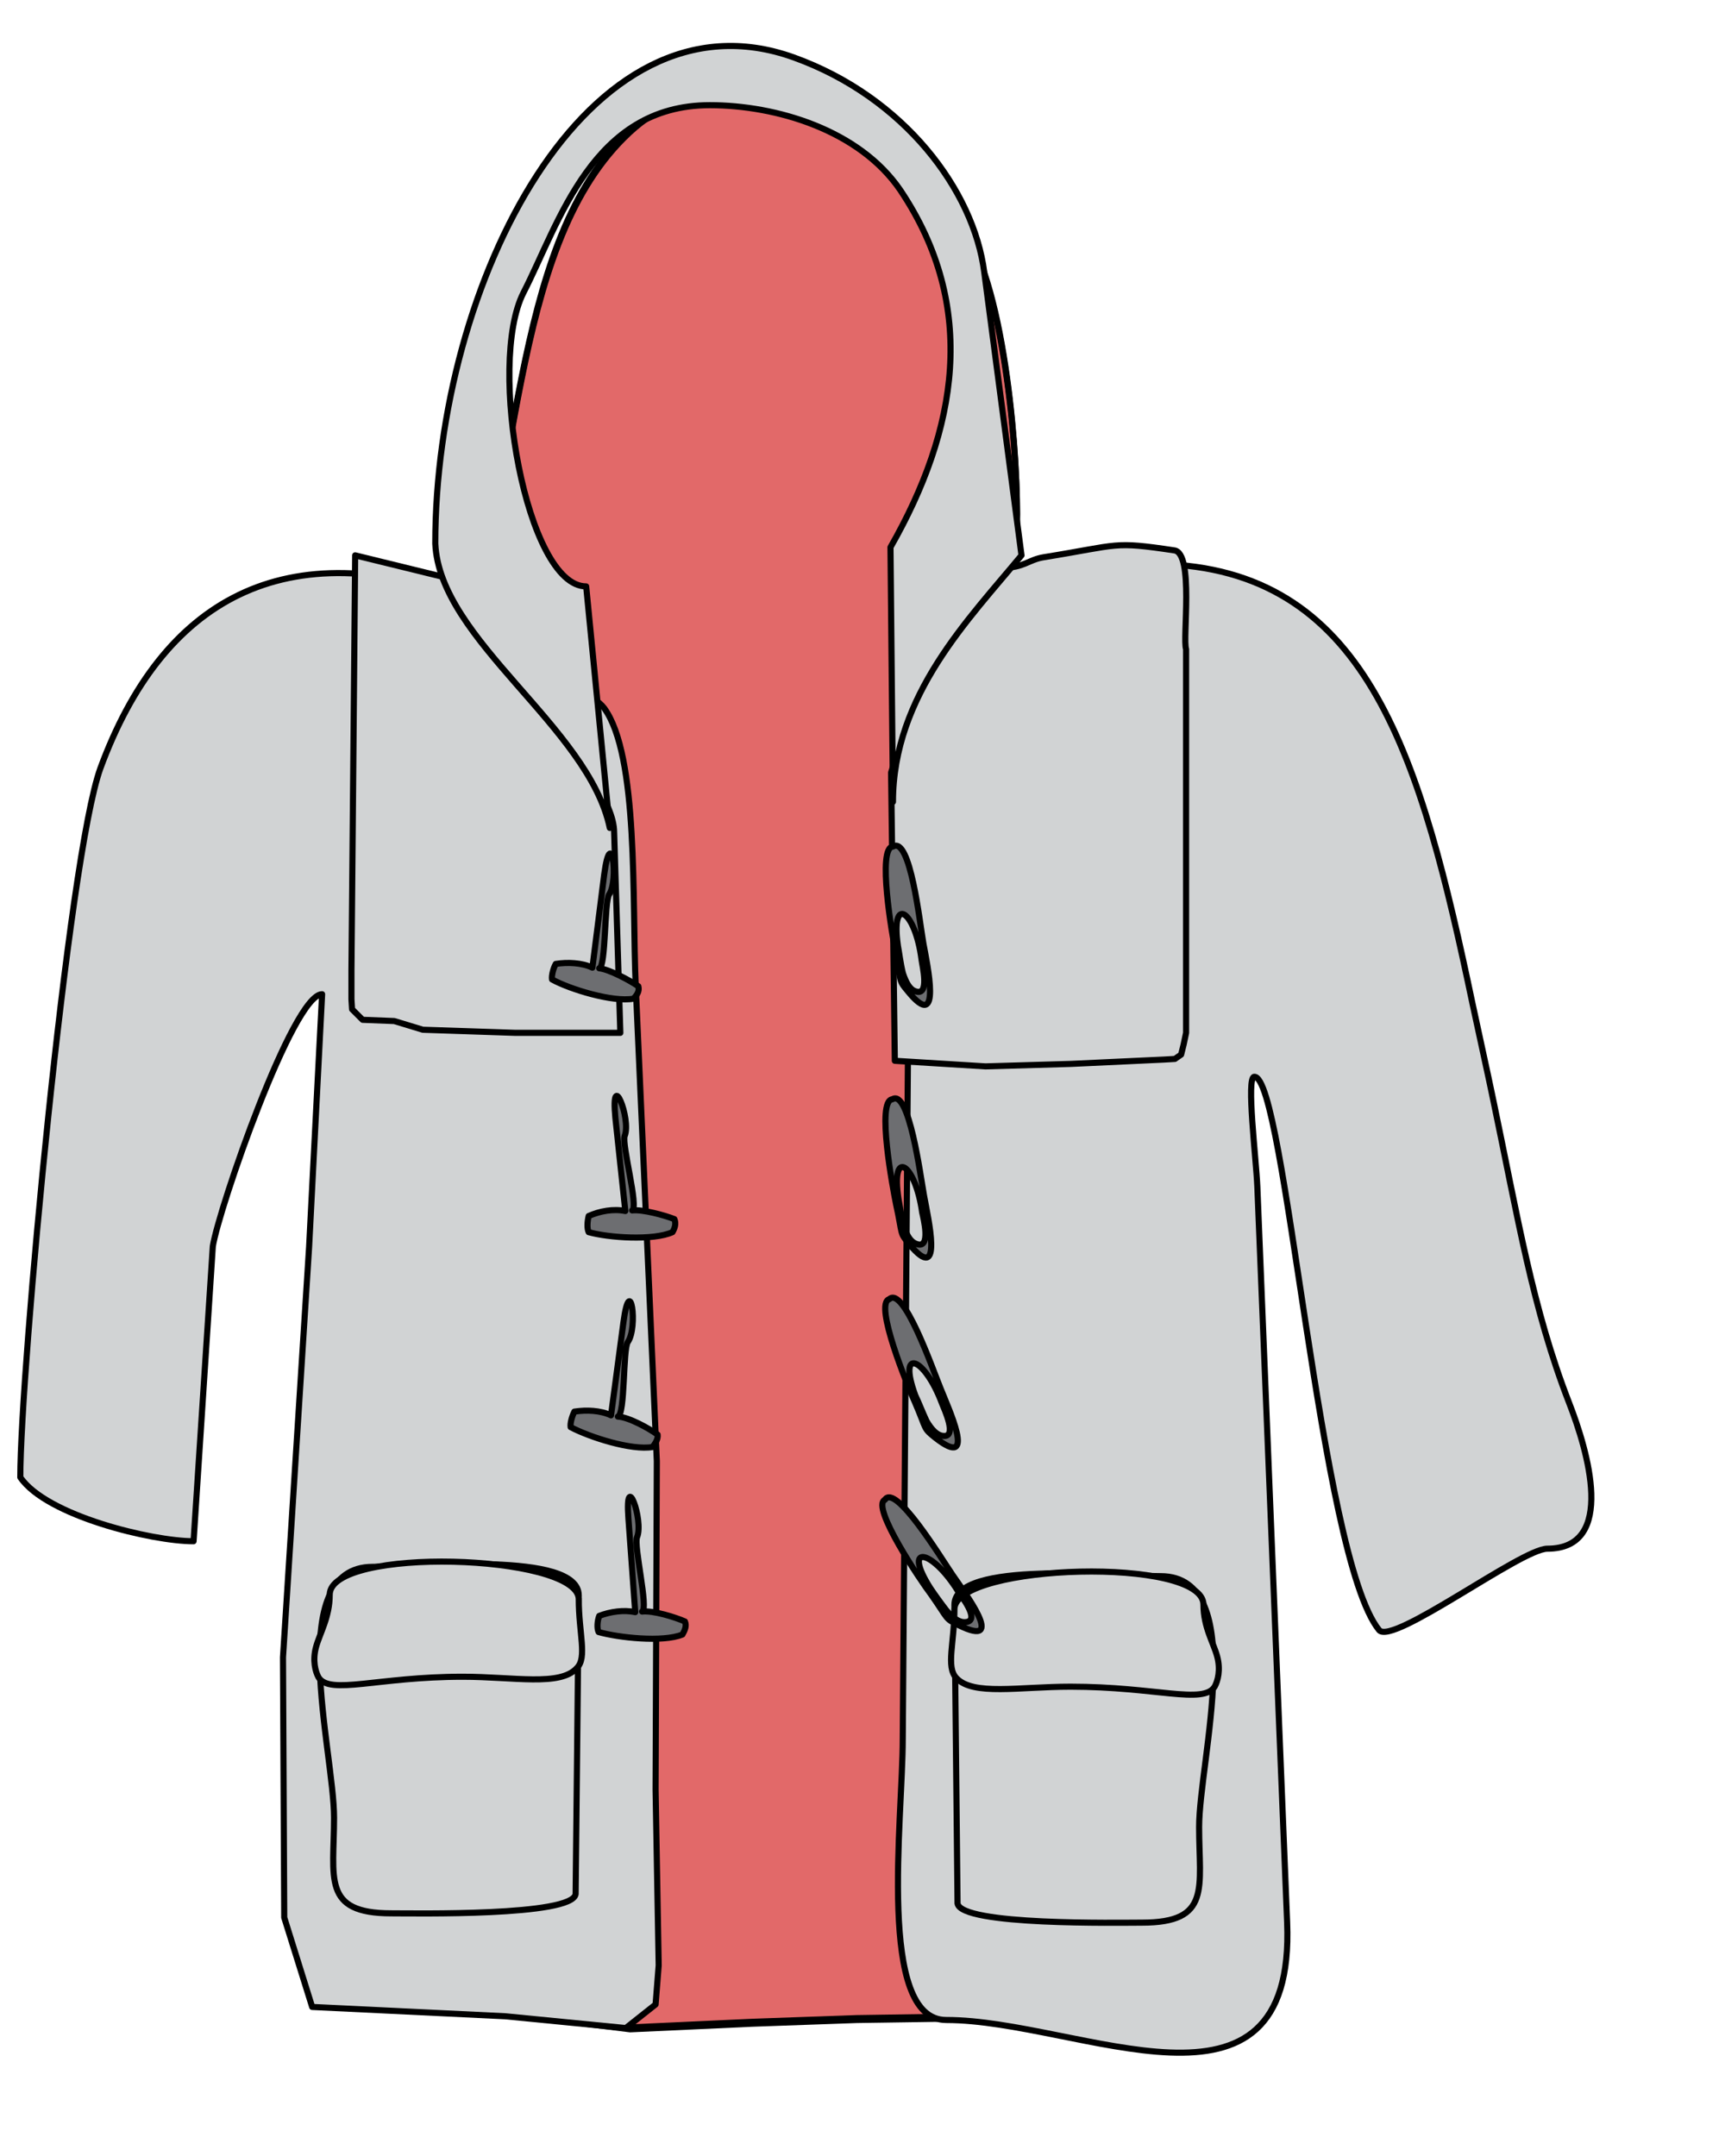 <?xml version="1.0" encoding="utf-8"?>
<!-- Generator: Adobe Illustrator 15.0.0, SVG Export Plug-In  -->
<!DOCTYPE svg PUBLIC "-//W3C//DTD SVG 1.1//EN" "http://www.w3.org/Graphics/SVG/1.1/DTD/svg11.dtd">
<svg version="1.1"
	 xmlns="http://www.w3.org/2000/svg" xmlns:xlink="http://www.w3.org/1999/xlink" xmlns:a="http://ns.adobe.com/AdobeSVGViewerExtensions/3.0/"
	 x="0px" y="0px" width="200px" height="250px" viewBox="0 0 200 250" overflow="visible" enable-background="new 0 0 183 236"
	 xml:space="preserve">
<defs>
  <filter id="dropshadow" height="130%">
    <feGaussianBlur in="SourceAlpha" stdDeviation="3"/> <!-- stdDeviation is how much to blur -->
    <feOffset dx="2" dy="2" result="offsetblur"/> <!-- how much to offset -->
    <feMerge>
      <feMergeNode/> <!-- this contains the offset blurred image -->
      <feMergeNode in="SourceGraphic"/> <!-- this contains the element that the filter is applied to -->
    </feMerge>
  </filter>
</defs>
<path fill="#E26969" stroke="#000000" stroke-width="0.709" stroke-linecap="round" stroke-linejoin="round" stroke-miterlimit="10" d="
	M50.899,77.14c7.488-22.536,6.192-49.968,19.44-63.144c13.68-13.752,31.824,3.096,38.448,9.648c5.328,5.328,7.128,25.2,7.128,34.056
	l-2.664,168.479l-6.192,5.904l-9.72,0.145l-12.168,0.432l-14.112,0.648l-6.984-0.865L50.899,77.14z" style="filter:url(#dropshadow)" />
<path id="SVGID_2_" fill="none" stroke="#000000" stroke-width="0.709" stroke-linecap="round" stroke-linejoin="round" stroke-miterlimit="10" d="
	M50.899,76.924c7.488-22.536,6.192-49.968,19.44-63.144c13.68-13.752,31.824,3.096,38.448,9.647
	c5.328,5.256,7.128,25.2,7.128,34.056l-2.664,168.48l-6.192,5.904l-9.72,0.144l-12.168,0.432l-14.112,0.648l-6.984-0.863
	L50.899,76.924z" style="filter:url(#dropshadow)" />
<path fill="#D1D3D4" stroke="#000000" stroke-width="0.709" stroke-linecap="round" stroke-linejoin="round" stroke-miterlimit="10" d="
	M103.675,67.132c10.513,0,17.063-3.672,27.576-3.744c24.336-0.144,30.96,20.448,36.937,48.456c0.144,0.792,2.735,12.6,2.951,13.752
	c2.881,13.752,4.536,24.12,8.784,35.064c2.16,5.544,5.544,16.92-2.521,16.92c-3.023,0-18,11.304-19.512,9.432
	c-6.912-8.568-10.871-64.367-14.472-64.152c-0.937,0.072,0.216,9.433,0.36,12.744l3.455,85.32
	c1.009,25.128-24.047,11.305-39.527,11.305c-8.064,0-5.04-23.185-5.04-32.617L103.675,67.132z" style="filter:url(#dropshadow)" />
<path fill="#D1D3D4" stroke="#000000" stroke-width="0.709" stroke-linecap="round" stroke-linejoin="round" stroke-miterlimit="10" d="
	M53.131,67.708c-22.248-8.424-36.36,0-43.488,19.368C5.899,97.372,0.354,157.132,0.354,169.3c3.024,4.464,15.264,7.416,20.088,7.416
	l2.232-34.2c0.72-4.464,9.288-29.231,12.672-29.231l-1.512,29.376l-3.024,47.52l0.144,30.168l3.24,10.368l22.392,1.08l13.968,1.368
	l3.456-2.736l0.36-4.535l-0.36-20.377l0.144-38.088l-2.448-55.152c-0.432-9.864,0.36-26.712-3.672-32.184
	C65.804,77.14,51.259,72.172,53.131,67.708z" style="filter:url(#dropshadow)" />
<path fill="#D1D3D4" stroke="#000000" stroke-width="0.709" stroke-linecap="round" stroke-linejoin="round" stroke-miterlimit="10" d="
	M103.315,89.596l0.433,33.408l10.512,0.648l9.937-0.288l10.8-0.505l1.224-0.071l0.721-0.504l0.287-1.152l0.289-1.368V75.268
	c-0.433-1.152,0.936-11.16-1.369-11.448c-7.199-1.08-6.191-0.648-15.119,0.792c-1.801,0.288-2.305,1.224-4.752,1.224
	c-3.528,3.312-7.992,7.272-9.36,11.88L103.315,89.596z"/>
<path fill="#D1D3D4" stroke="#000000" stroke-width="0.709" stroke-linecap="round" stroke-linejoin="round" stroke-miterlimit="10" d="
	M52.339,67.132c3.096,8.28,18.864,22.68,18.864,29.376l0.72,23.256h-5.544h-6.624l-10.728-0.359l-3.312-1.008l-3.672-0.144
	l-1.224-1.224l-0.072-1.152v-3.384l0.432-48.096L52.339,67.132z"/>
<path fill="#D1D3D4" stroke="#000000" stroke-width="0.709" stroke-linecap="round" stroke-linejoin="round" stroke-miterlimit="10" d="
	M70.7,96.004C68.25,84.268,50.972,74.26,50.467,63.028c0-30.24,17.64-64.944,41.545-56.376
	c12.815,4.608,20.879,15.408,22.104,24.912l4.32,32.832c-6.049,7.344-14.904,16.2-14.904,28.584l-0.288-29.52
	c7.776-13.608,10.224-27.864,1.151-41.4c-4.752-6.984-14.399-9.864-22.104-9.864c-13.608,0-17.424,13.608-21.6,21.744
	c-4.248,8.352,0.36,34.056,7.272,34.056L70.7,96.004z"/>
<path fill="#D1D3D4" stroke="#000000" stroke-width="0.709" stroke-linecap="round" stroke-linejoin="round" stroke-miterlimit="10" d="
	M111.02,220.708l-0.36-34.632c0-5.184,18.432-3.312,23.903-3.312c10.369,0,4.465,21.385,4.465,29.088
	c0,7.057,1.439,11.088-6.625,11.088C129.811,222.939,111.379,223.3,111.02,220.708z"/>
<path fill="#D1D3D4" stroke="#000000" stroke-width="0.709" stroke-linecap="round" stroke-linejoin="round" stroke-miterlimit="10" d="
	M66.739,219.628l0.36-34.632c0-5.184-18.432-3.312-23.904-3.312c-10.368,0-4.464,21.385-4.464,29.088
	c0,6.984-1.44,11.088,6.624,11.088C47.947,221.859,66.379,222.22,66.739,219.628z"/>
<path fill="#D1D3D4" stroke="#000000" stroke-width="0.709" stroke-linecap="round" stroke-linejoin="round" stroke-miterlimit="10" d="
	M110.66,186.508c0,4.032-1.009,6.768,0.216,8.064c1.943,2.088,7.271,1.008,13.248,1.008c9.863,0,15.408,2.088,16.704,0
	c0.36-0.648,0.72-1.944,0.288-3.528s-1.584-3.384-1.584-5.976C139.532,180.46,111.02,181.324,110.66,186.508z"/>
<path fill="#D1D3D4" stroke="#000000" stroke-width="0.709" stroke-linecap="round" stroke-linejoin="round" stroke-miterlimit="10" d="
	M67.1,185.355c0,4.104,1.008,6.84-0.216,8.064c-1.944,2.16-7.272,1.008-13.248,1.008c-9.864,0-15.408,2.16-16.704,0.072
	c-0.36-0.648-0.72-1.943-0.288-3.527s1.584-3.457,1.584-6.049C38.228,179.309,66.739,180.172,67.1,185.355z"/>
<path fill="#6D6E71" stroke="#000000" stroke-width="0.709" stroke-linecap="round" stroke-linejoin="round" stroke-miterlimit="10" d="
	M69.476,112.276c0.792-0.144,0.576-7.704,1.152-8.568c1.152-1.728,0.216-8.208-0.576-2.304l-1.368,10.8
	c-1.224-0.576-2.88-0.648-4.248-0.432c-0.288,0.504-0.504,1.368-0.432,1.8c2.088,1.152,7.056,2.664,9.432,2.232
	c0.432-0.432,0.72-0.864,0.576-1.44C73.076,113.716,70.7,112.42,69.476,112.276z"/>
<path fill="#6D6E71" stroke="#000000" stroke-width="0.709" stroke-linecap="round" stroke-linejoin="round" stroke-miterlimit="10" d="
	M73.292,140.355c0.792-0.359-1.224-7.631-0.864-8.64c0.792-1.944-1.656-8.063-1.08-2.088l1.152,10.8
	c-1.368-0.287-2.952,0-4.248,0.576c-0.144,0.576-0.216,1.439,0,1.872c2.304,0.647,7.488,1.008,9.72,0
	c0.288-0.504,0.432-1.008,0.216-1.512C77.107,140.932,74.516,140.212,73.292,140.355z"/>
<path fill="#6D6E71" stroke="#000000" stroke-width="0.709" stroke-linecap="round" stroke-linejoin="round" stroke-miterlimit="10" d="
	M71.635,164.26c0.864-0.216,0.576-7.775,1.152-8.64c1.224-1.728,0.288-8.208-0.504-2.304l-1.44,10.8
	c-1.224-0.576-2.808-0.648-4.248-0.433c-0.288,0.576-0.504,1.368-0.432,1.801c2.16,1.151,7.056,2.735,9.504,2.304
	c0.36-0.504,0.648-0.937,0.576-1.44C75.235,165.628,72.932,164.332,71.635,164.26z"/>
<path fill="#6D6E71" stroke="#000000" stroke-width="0.709" stroke-linecap="round" stroke-linejoin="round" stroke-miterlimit="10" d="
	M74.443,186.868c0.792-0.288-1.008-7.704-0.576-8.64c0.792-1.944-1.44-8.064-1.008-2.16l0.792,10.871
	c-1.296-0.287-2.88-0.071-4.176,0.433c-0.216,0.576-0.288,1.44-0.072,1.872c2.304,0.648,7.416,1.224,9.72,0.288
	c0.288-0.505,0.504-1.009,0.288-1.513C78.259,187.516,75.739,186.725,74.443,186.868z"/>
<path fill="#6D6E71" d="M105.547,115.3c3.672,4.248,1.944-3.6,1.512-5.904c-0.216-1.44-0.72-5.544-1.512-8.424v5.904
	c0.504,0.936,1.08,2.448,1.296,4.392c0.072,0.648,1.009,4.32-0.72,3.672c-0.216-0.072-0.359-0.216-0.576-0.36V115.3z
	 M103.819,110.332c0.721,3.6,0.289,3.24,1.44,4.608c0.072,0.144,0.216,0.288,0.288,0.36v-0.72c-0.359-0.432-0.648-1.008-0.863-1.728
	c-0.289-1.152-0.433-2.448-0.576-3.168c-0.576-3.888,0.432-4.464,1.439-2.808v-5.904c-0.504-1.944-1.152-3.312-2.016-2.808
	C101.66,98.236,103.458,108.532,103.819,110.332z"/>
<path fill="none" stroke="#000000" stroke-width="0.709" stroke-linecap="round" stroke-linejoin="round" stroke-miterlimit="10" d="
	M103.819,110.332c0.721,3.6,0.289,3.24,1.44,4.608c4.032,4.968,2.232-3.168,1.8-5.544c-0.432-2.448-1.512-12.456-3.527-11.232
	C101.66,98.236,103.458,108.532,103.819,110.332L103.819,110.332z M104.108,109.684c-0.864-6.048,2.016-4.104,2.735,1.584
	c0.072,0.648,1.009,4.32-0.72,3.672c-0.648-0.216-1.08-1.008-1.439-2.088C104.395,111.7,104.25,110.404,104.108,109.684z"/>
<path fill="#6D6E71" d="M105.62,144.532c3.816,4.319,1.943-3.528,1.512-5.904c-0.288-1.296-0.792-5.112-1.512-7.92v5.544
	c0.504,0.936,1.08,2.376,1.296,4.32c0.144,0.647,1.08,4.32-0.647,3.672c-0.217-0.072-0.433-0.217-0.648-0.432V144.532z
	 M103.891,139.636c0.793,3.601,0.36,3.24,1.512,4.608c0.072,0.145,0.145,0.216,0.217,0.288v-0.72
	c-0.36-0.36-0.576-0.937-0.792-1.656c-0.36-1.152-0.504-2.377-0.647-3.096c-0.648-4.033,0.432-4.537,1.439-2.809v-5.544
	c-0.576-2.16-1.296-3.744-2.16-3.24c-0.504,0.072-0.721,0.937-0.792,2.16v1.008C102.811,133.876,103.675,138.484,103.891,139.636z"
	/>
<path fill="none" stroke="#000000" stroke-width="0.709" stroke-linecap="round" stroke-linejoin="round" stroke-miterlimit="10" d="
	M103.891,139.636c0.793,3.601,0.36,3.24,1.512,4.608c4.104,4.968,2.16-3.168,1.729-5.616c-0.432-2.376-1.729-12.384-3.672-11.16
	C101.587,127.611,103.532,137.836,103.891,139.636L103.891,139.636z M104.18,139.061c-0.937-6.049,1.943-4.177,2.735,1.512
	c0.144,0.647,1.08,4.32-0.647,3.672c-0.648-0.217-1.152-0.936-1.44-2.088C104.467,141.004,104.323,139.78,104.18,139.061z"/>
<path fill="#6D6E71" d="M107.78,166.132c0.144,0.144,0.359,0.36,0.648,0.576c5.039,3.96,1.439-3.601,0.575-5.832
	c-0.288-0.647-0.72-1.8-1.224-3.096v2.088c0.504,0.72,1.008,1.728,1.439,2.88c0.217,0.576,1.872,4.032,0.072,3.744
	c-0.504-0.072-1.08-0.504-1.512-1.152V166.132z M106.051,162.532c1.152,2.592,1.08,3.024,1.729,3.6v-0.792
	c-0.145-0.216-0.217-0.432-0.36-0.576c-0.504-1.08-0.937-2.231-1.296-2.951c-1.656-4.465-0.072-4.681,1.656-1.944v-2.088
	c-1.368-3.528-3.457-8.28-4.68-7.128c-0.217,0.072-0.361,0.287-0.433,0.647v1.009C102.956,155.26,105.475,161.236,106.051,162.532z"
	/>
<path fill="none" stroke="#000000" stroke-width="0.709" stroke-linecap="round" stroke-linejoin="round" stroke-miterlimit="10" d="
	M106.051,162.532c1.44,3.312,0.936,3.024,2.377,4.176c5.039,3.96,1.439-3.601,0.575-5.832c-0.937-2.304-4.248-11.808-5.903-10.224
	C101.299,151.156,105.259,160.805,106.051,162.532L106.051,162.532z M106.124,161.812c-2.088-5.688,1.08-4.465,3.096,0.936
	c0.217,0.576,1.872,4.032,0.072,3.744c-0.648-0.072-1.296-0.721-1.872-1.729C106.916,163.684,106.483,162.532,106.124,161.812z"/>
<path fill="#6D6E71" d="M109.58,187.3c0.433,0.505,0.647,0.72,1.584,1.152c1.872,0.937,2.592,0.792,2.664,0.216v-0.216
	c-0.144-1.44-2.521-4.608-3.384-5.832c-0.217-0.288-0.504-0.792-0.864-1.296v1.08c0.504,0.576,1.008,1.224,1.44,2.016
	c0.359,0.576,2.735,3.528,0.936,3.672c-0.721,0.072-1.439-0.432-2.232-1.367c0-0.072-0.072-0.145-0.144-0.217V187.3z
	 M107.923,184.852c0.937,1.297,1.368,1.944,1.656,2.448v-0.792c-0.647-0.863-1.296-1.8-1.728-2.376
	c-2.736-4.319-0.793-4.608,1.728-1.728v-1.08c-2.017-3.096-5.904-9.072-6.983-7.416C100.938,174.7,106.772,183.34,107.923,184.852z"
	/>
<path fill="none" stroke="#000000" stroke-width="0.709" stroke-linecap="round" stroke-linejoin="round" stroke-miterlimit="10" d="
	M107.923,184.852c2.089,2.953,1.584,2.809,3.24,3.601c5.688,2.808,0.647-3.816-0.72-5.832c-1.368-2.017-6.625-10.656-7.848-8.712
	C100.938,174.7,106.772,183.34,107.923,184.852L107.923,184.852z M107.852,184.132c-3.24-5.112,0.144-4.536,3.168,0.288
	c0.359,0.576,2.735,3.528,0.936,3.672c-0.721,0.072-1.439-0.432-2.232-1.367C109.002,185.788,108.284,184.78,107.852,184.132z"/>
</svg>
